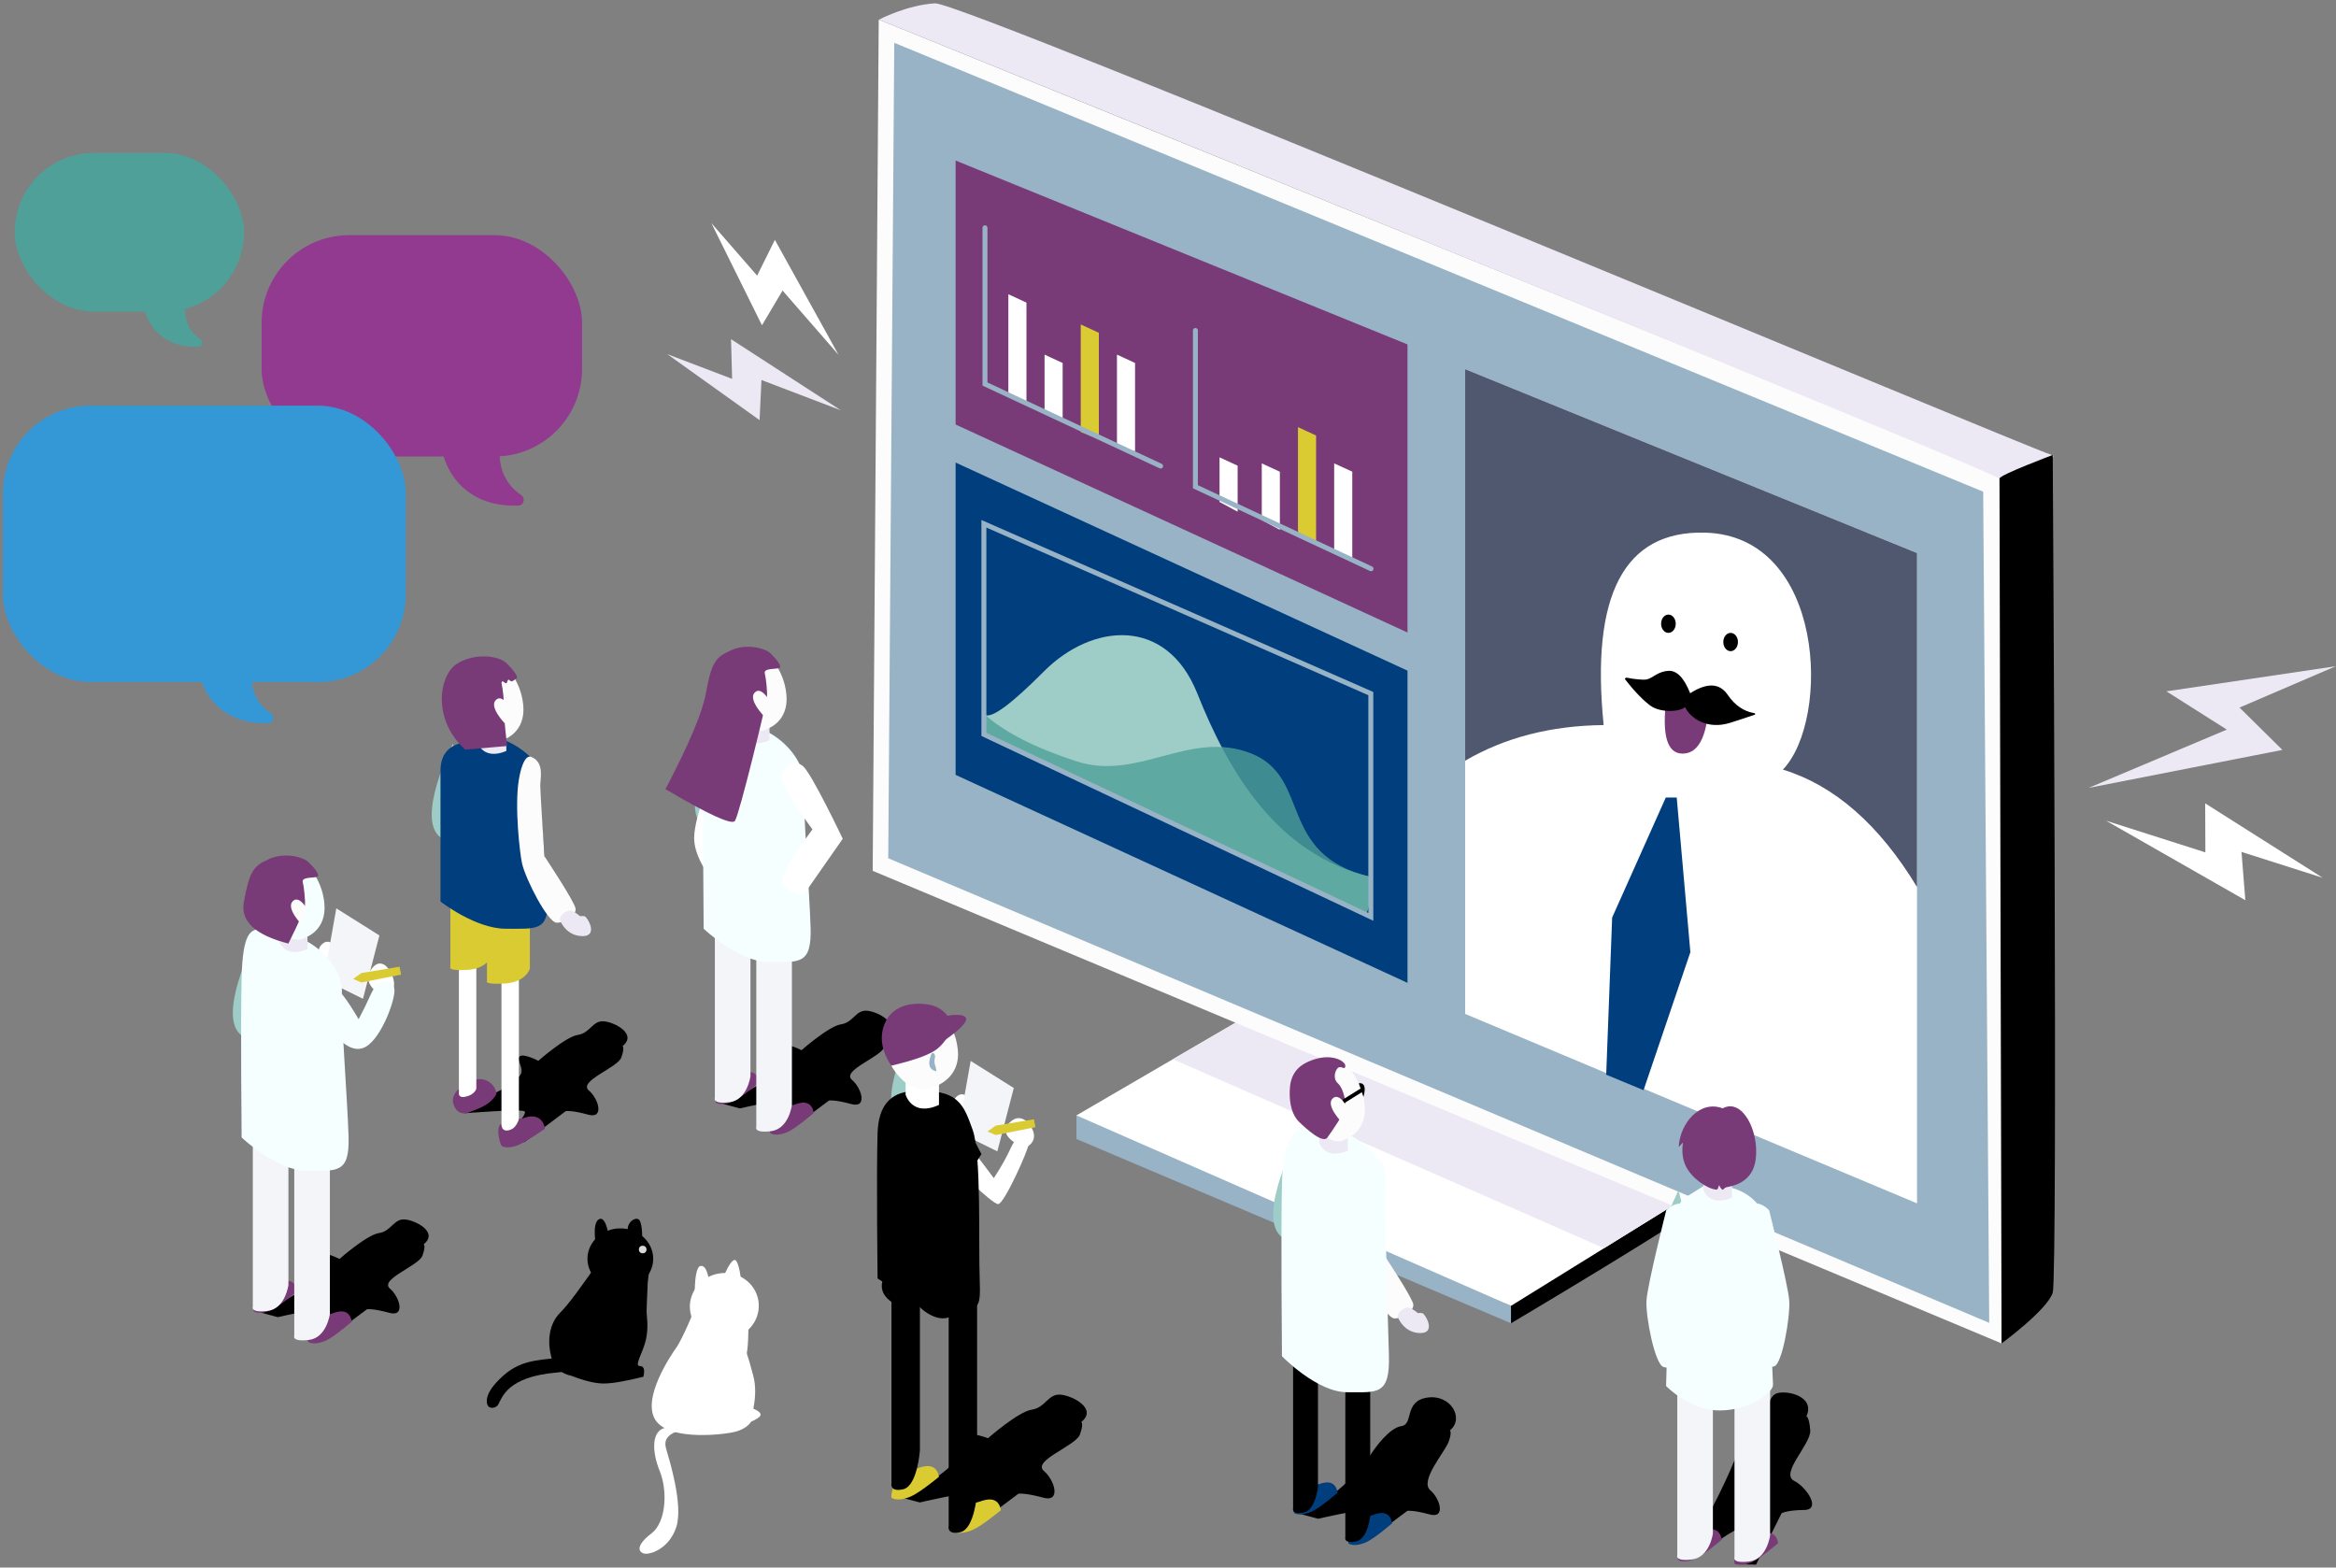 <?xml version="1.0" encoding="UTF-8"?>
<svg width="614px" height="412px" viewBox="0 0 614 412" version="1.1" xmlns="http://www.w3.org/2000/svg" xmlns:xlink="http://www.w3.org/1999/xlink">
    <rect x="0" y="0" width="614" height="412" fill="#808080" stroke="none"/>
    <!-- Generator: Sketch 53.2 (72643) - https://sketchapp.com -->
    <title>webniars</title>
    <desc>Created with Sketch.</desc>
    <g id="Page-1" stroke="none" stroke-width="1" fill="none" fill-rule="evenodd">
        <g id="webniars">
            <g id="Group-64" transform="translate(127.447, 320.077)" fill-rule="nonzero">
                <g id="Group-59">
                    <g id="Group-56" fill="#000000">
                        <ellipse id="Oval" cx="35.604" cy="10.763" rx="8.642" ry="7.986"></ellipse>
                        <path d="M28.986,5.792 C28.671,2.593 29.035,0.774 30.076,0.337 C31.117,-0.101 31.94,1.319 32.545,4.597 L28.986,5.792 Z" id="Path-26"></path>
                        <path d="M41.379,5.792 C41.35,2.636 41.036,0.847 40.436,0.426 C39.536,-0.206 37.528,0.983 37.528,3.09 C37.528,4.495 38.812,5.395 41.379,5.792 Z" id="Path-27"></path>
                        <path d="M31.11,9.741 C25.643,17.81 21.886,22.857 19.841,24.882 C16.773,27.919 16.4,32.481 17.45,36.578 C18.15,39.309 19.948,40.967 22.844,41.55 C26.177,42.856 28.932,43.522 31.11,43.549 C33.288,43.576 36.807,42.983 41.665,41.772 C42.109,39.892 41.794,38.952 40.722,38.952 C39.113,38.952 41.665,35.331 42.367,31.846 C43.07,28.36 42.504,25.893 42.504,24.67 C42.504,23.855 42.608,21.262 42.815,16.892 C43.695,10.929 43.081,8.118 40.973,8.46 C38.866,8.802 35.578,9.229 31.11,9.741 Z" id="Path-29"></path>
                        <path d="M17.152,37.029 C11.372,37.635 7.6,38.32 3.033,43.254 C0.741,45.729 0.195,47.748 0.637,49.067 C1.075,50.376 2.922,50.07 3.465,49.136 C4.555,47.261 5.805,41.788 18.852,40.667 C31.9,39.545 22.933,36.423 17.152,37.029 Z" id="Path-31"></path>
                    </g>
                    <circle id="Oval" fill="#D8D8D8" cx="41.48" cy="8.333" r="1"></circle>
                </g>
            </g>
            <g id="Group-60" transform="translate(167.723, 329.726)" fill="#FFFFFF" fill-rule="nonzero">
                <g id="Group-65">
                    <g id="Group-57" transform="translate(16.974, 39.405) scale(-1, 1) translate(-16.974, -39.405) translate(0.362, 0)">
                        <g id="Group-58" transform="translate(11.308, 12.554) rotate(10) translate(-11.308, -12.554) translate(2.036, 2.123)">
                            <ellipse id="Oval" cx="9.072" cy="11.512" rx="9.072" ry="8.722"></ellipse>
                            <path d="M7.676,3.398 C5.908,0.872 4.743,-0.246 4.183,0.045 C3.623,0.336 3.402,2.182 3.52,5.582 L7.676,3.398 Z" id="Path-32"></path>
                            <path d="M16.05,6.28 C15.21,2.01 14.295,-0.083 13.307,0.003 C12.319,0.088 11.838,1.428 11.864,4.024 L16.05,6.28 Z" id="Path-33"></path>
                        </g>
                        <path d="M18.597,13.407 C18.597,14.564 22.159,22.5 23.467,24.348 C24.776,26.197 32.745,37.785 29.027,43.504 C25.309,49.223 10.159,47.262 7.679,46.48 C5.2,45.697 3.489,44.287 3.489,42.415 C3.489,40.542 4.589,32.554 4.589,31.309 C4.589,30.064 5.896,28.127 5.243,26.714 C4.589,25.301 4.589,19.068 4.589,18.59 C4.589,18.112 18.597,12.251 18.597,13.407 Z" id="Path-34"></path>
                        <path d="M5.077,25.816 C4.539,27.391 3.948,29.431 3.302,31.939 C2.657,34.446 2.657,37.302 3.302,40.506 C1.532,41.274 0.994,41.986 1.69,42.642 C2.386,43.298 3.747,43.969 5.772,44.655 C7.507,35.372 8.374,30.175 8.374,29.064 C8.374,27.953 7.275,26.87 5.077,25.816 Z" id="Path-35"></path>
                        <path d="M23.533,46.545 C25.935,47.446 26.84,48.913 26.247,50.948 C25.359,53.999 21.706,65.752 23.533,71.563 C25.359,77.375 30.646,79.101 32.187,78.549 C33.728,77.997 33.896,76.213 30.072,73.298 C26.247,70.384 25.76,62.22 27.913,56.894 C30.066,51.567 30.066,46.115 26.247,45.514 C23.702,45.113 22.797,45.457 23.533,46.545 Z" id="Path-36"></path>
                    </g>
                </g>
            </g>
            <g id="Group-62" transform="translate(0.246, 0)">
                <g id="Group-52" transform="translate(319.847, 176.935) scale(-1, 1) translate(-319.847, -176.935) translate(0.359, 0)">
                    <g id="Group-51" transform="translate(368.923, 177.023) scale(-1, 1) translate(-368.923, -177.023) translate(98.884, 0.474)">
                        <path d="M282.318,292.685 C280.901,295.046 390.877,340.845 396.541,342.733 C402.205,344.621 446.103,312.044 446.103,312.044 L330.934,264.357 L282.318,292.685 Z" id="Fill-193" fill="#FFFFFF" fill-rule="nonzero"></path>
                        <polygon id="Fill-195" fill="#98B3C5" fill-rule="nonzero" points="282.304 298.888 282.318 292.684 396.541 342.734 396.541 347.316"></polygon>
                        <path d="M396.541,347.317 C396.541,347.317 446.114,317.911 447.136,315.609 C448.158,313.308 446.102,312.043 446.102,312.043 L396.541,342.734 L396.541,347.317 Z" id="Fill-197" fill="#000000" fill-rule="nonzero"></path>
                        <polygon id="Fill-199" fill="#ECE8F4" fill-rule="nonzero" points="307.671 277.912 326.583 266.892 446.103 312.044 421.001 327.587"></polygon>
                        <polygon id="Fill-201" fill="#FCFCFC" fill-rule="nonzero" points="230.348 4.679 525.478 124.414 525.478 352.615 228.762 228.406"></polygon>
                        <polygon id="Fill-203" fill="#98B3C5" fill-rule="nonzero" points="234.433 10.778 520.648 128.758 522.234 347.207 232.847 225.109"></polygon>
                        <path d="M230.42,4.683 C230.42,4.683 237.73,0.833 245.141,0.403 C252.552,-0.028 533.337,117.614 538.272,118.96 C541.866,119.941 532.924,121.059 528.616,123.705 C527.012,124.69 525.582,125.348 524.864,125.348 C524.864,124.418 426.716,84.197 230.42,4.683 Z" id="Fill-205" fill="#ECE8F4" fill-rule="nonzero"></path>
                        <path d="M525.478,352.615 C525.478,352.615 537.583,343.74 538.927,339.256 C540.273,334.773 538.927,119.107 538.927,119.107 C538.927,119.107 525.252,124.236 524.93,125.271 L525.478,352.615 Z" id="Fill-207" fill="#000000" fill-rule="nonzero"></path>
                        <polygon id="Path-21" stroke="#98B3C5" stroke-width="1.3" stroke-linecap="round" points="257.988 137.19 257.988 192.544 359.692 240.508 359.692 181.824"></polygon>
                        <polygon id="Fill-312" fill="#793A78" fill-rule="nonzero" points="369.33 90.055 250.557 41.719 250.557 111.103 369.33 165.767"></polygon>
                        <polygon id="Fill-312" fill="#FFFFFF" fill-rule="nonzero" points="503.26 144.886 384.487 96.551 384.487 266.013 503.26 315.803"></polygon>
                        <g id="Group-7" transform="translate(68.146, 61.338)" fill="#923990" fill-rule="nonzero">
                            <g id="Group-8">
                                <path d="M53.984,57.396 C53.984,61.582 52.331,65.618 48.297,68.317 C47.119,69.106 47.619,70.993 49.022,71.056 C60.476,71.568 67.022,64.835 68.906,57.396 L53.984,57.396 Z" id="Path" transform="translate(58.272, 64.24) scale(-1, 1) translate(-58.272, -64.24) "></path>
                                <rect id="Rectangle" x="0" y="0" width="84.218" height="58.169" rx="23"></rect>
                            </g>
                        </g>
                        <g id="Group-9" transform="translate(3.244, 39.704)" fill="#4EA098" fill-rule="nonzero">
                            <path d="M38.631,41.176 C38.631,44.178 37.448,47.074 34.561,49.01 C33.718,49.576 34.076,50.93 35.08,50.975 C43.276,51.342 47.961,46.512 49.309,41.176 L38.631,41.176 Z" id="Path" transform="translate(41.699, 46.085) scale(-1, 1) translate(-41.699, -46.085) "></path>
                            <rect id="Rectangle" x="0" y="-1.0658141e-14" width="60.266" height="41.73" rx="20.865"></rect>
                        </g>
                        <g id="Group-7" transform="translate(0.153, 106.151)" fill="#3498D6" fill-rule="nonzero">
                            <g id="Group-68" transform="translate(61.425, 77.264) scale(-1, 1) translate(-61.425, -77.264) translate(51.767, 71.083)">
                                <path d="M5.764,5.3801613e-13 C5.764,3.78 4.262,7.426 0.598,9.864 C-0.472,10.576 -0.017,12.281 1.257,12.337 C11.66,12.8 17.605,6.719 19.316,0 L5.764,5.3801613e-13 Z" id="Path"></path>
                            </g>
                            <rect id="Rectangle" x="0" y="0" width="105.852" height="72.628" rx="23"></rect>
                        </g>
                        <path d="M503.26,232.67 C493.323,216.257 481.568,205.967 467.996,201.799 C480.629,188.655 479.151,140.254 447.431,139.516 C426.284,139.024 417.437,155.883 420.889,190.095 C407.084,190.235 394.95,193.355 384.487,199.457 L384.487,96.551 L503.26,144.886 L503.26,232.67 Z" id="Combined-Shape" fill="#4F586F" fill-rule="nonzero"></path>
                        <polygon id="Fill-312" fill="#003E7D" fill-rule="nonzero" points="369.33 175.787 250.557 121.101 250.557 203.185 369.33 257.849"></polygon>
                        <polygon id="Fill-269" fill="#FFFFFF" fill-rule="nonzero" points="264.418 103.259 264.418 76.86 269.176 79.059 269.176 105.824"></polygon>
                        <polygon id="Fill-271" fill="#FFFFFF" fill-rule="nonzero" points="273.934 107.637 273.934 92.736 278.692 94.934 278.692 110.2"></polygon>
                        <polygon id="Fill-273" fill="#DBCB32" fill-rule="nonzero" points="283.449 113.06 283.449 84.798 288.207 86.997 288.207 114.963"></polygon>
                        <polygon id="Fill-275" fill="#FFFFFF" fill-rule="nonzero" points="292.965 117.18 292.965 92.736 297.723 94.919 297.723 118.138"></polygon>
                        <polygon id="Fill-269" fill="#FFFFFF" fill-rule="nonzero" points="319.926 131.449 319.926 119.726 324.684 121.925 324.684 134.015"></polygon>
                        <polygon id="Fill-271" fill="#FFFFFF" fill-rule="nonzero" points="331.028 136.214 331.028 121.314 335.785 123.511 335.785 138.778"></polygon>
                        <polygon id="Fill-273" fill="#DBCB32" fill-rule="nonzero" points="340.543 139.387 340.543 111.788 345.301 113.987 345.301 141.953"></polygon>
                        <polygon id="Fill-275" fill="#FFFFFF" fill-rule="nonzero" points="350.059 144.17 350.059 121.314 354.817 123.496 354.817 146.716"></polygon>
                        <path d="M258.371,187.465 C260.214,188.268 265.349,184.44 273.777,175.982 C286.418,163.294 305.98,161.486 314.075,181.775 C322.171,202.065 334.791,224.019 359.593,230.019 C359.612,236.138 359.105,239.431 358.07,239.899 L258.371,193.302 L258.371,187.465 Z" id="Path-22" fill="#9ECCC7" fill-rule="nonzero"></path>
                        <path d="M258.371,187.465 C263.565,192.068 271.563,196.126 282.364,199.637 C298.565,204.904 312.069,191.231 328.162,197.518 C344.255,203.805 334.791,224.019 359.593,230.019 C359.612,236.138 359.105,239.431 358.07,239.899 L258.371,193.302 L258.371,187.465 Z" id="Path-22" fill-opacity="0.793" fill="#4EA098" fill-rule="nonzero"></path>
                        <polyline id="Path-21" stroke="#98B3C5" stroke-width="1.3" stroke-linecap="round" points="258.275 59.396 258.275 100.462 304.441 122.02"></polyline>
                        <polygon id="Path-21" stroke="#98B3C5" stroke-width="1.3" stroke-linecap="round" points="257.988 137.19 257.988 192.544 359.692 240.508 359.692 181.824"></polygon>
                        <polyline id="Path-21" stroke="#98B3C5" stroke-width="1.3" stroke-linecap="round" points="313.582 86.386 313.582 127.452 359.748 149.01"></polyline>
                    </g>
                    <g id="Group-67" transform="translate(58.372, 203.451) rotate(-38) translate(-58.372, -203.451) translate(18.194, 160.956)" fill-rule="nonzero">
                        <polygon id="Path-10" fill="#ECE8F4" transform="translate(47.59, 32.603) rotate(19) translate(-47.59, -32.603) " points="73.099 58.299 28.187 32.274 42.461 25.422 22.08 6.907 62.031 27.645 43.739 31.98"></polygon>
                        <polygon id="Path-10" fill="#FFFFFF" transform="translate(27.374, 57.56) rotate(-22) translate(-27.374, -57.56) " points="48.098 78.46 11.7 57.204 23.198 51.728 6.65 36.659 39.016 53.616 27.84 60.014"></polygon>
                    </g>
                    <g id="Group-69" transform="translate(418.431, 58.652)" fill-rule="nonzero">
                        <polygon id="Path-10" fill="#ECE8F4" transform="translate(22.954, 41.805) rotate(117) translate(-22.954, -41.805) " points="39.872 58.77 10.127 41.547 19.548 37.068 6.035 24.84 32.49 38.573 23.33 43.801"></polygon>
                        <polygon id="Path-10" fill="#FFFFFF" transform="translate(17.456, 17.302) rotate(89) translate(-17.456, -17.302) " points="34.464 34.311 4.551 17.053 14.033 12.553 0.448 0.294 27.052 14.052 17.833 19.304"></polygon>
                    </g>
                </g>
                <ellipse id="Oval" fill="#000000" fill-rule="nonzero" cx="438.284" cy="163.936" rx="1.924" ry="2.404"></ellipse>
                <ellipse id="Oval" fill="#000000" fill-rule="nonzero" cx="454.636" cy="168.744" rx="1.924" ry="2.404"></ellipse>
                <polygon id="Path-24" fill="#003E7D" fill-rule="nonzero" points="437.597 209.607 423.496 241.163 421.932 282.457 431.752 286.527 444.055 250.26 440.465 209.607"></polygon>
                <path d="M437.737,183.647 C436.532,193.262 437.954,198.069 442.003,198.069 C446.052,198.069 448.339,193.862 448.865,185.448 L437.737,183.647 Z" id="Path-25" fill="#793A78" fill-rule="nonzero"></path>
                <path d="M443.916,182.21 C439.298,179.685 436.032,180.048 434.117,183.296 C432.418,186.18 430.215,187.943 427.506,188.587 C427.163,188.668 427.152,188.962 427.487,189.051 C430.408,189.819 432.617,190.375 434.114,190.721 C439.823,192.041 444.128,189.114 445.53,185.727 C446.614,186.82 451.963,187.004 454.687,184.647 C456.013,183.499 458.27,181.082 460.739,177.33 C460.885,177.108 460.458,176.889 460.125,176.992 C458.499,177.492 455.916,177.878 455.21,177.81 C453.455,177.639 452.205,175.933 449.244,175.935 C447.023,175.936 445.247,178.027 443.916,182.21 Z" id="Path-23" fill="#000000" fill-rule="nonzero" transform="translate(444.005, 183.49) scale(-1, 1) rotate(4) translate(-444.005, -183.49) "></path>
            </g>
            <g id="Group-55" transform="translate(334.649, 277.874)">
                <path d="M21.165,28.818 C21.165,28.818 23.146,24.894 26.681,26.333 C30.218,27.772 29.563,31.435 29.563,33.269 C29.563,35.101 28.646,51.196 28.646,51.196 C28.646,51.196 36.702,63.293 36.832,64.994 C36.964,66.695 34.23,68.647 31.874,68.647 C29.516,68.647 23.669,57.168 22.753,53.07 C21.836,48.972 21.165,28.818 21.165,28.818" id="Fill-255" fill="#FCFCFC" fill-rule="nonzero"></path>
                <path d="M7.349,120.098 C17.104,115.51 23.809,107.204 25.323,104.862 C26.837,102.521 30.515,97.41 33.732,96.943 C36.947,96.476 34.32,90.381 40.493,89.454 C46.666,88.527 50.359,94.96 46.432,98.093 C46.432,98.093 47.085,98.395 46.104,101.09 C45.121,103.786 38.385,111.353 41.311,113.823 C43.839,115.955 45.435,121.353 41.123,120.163 C36.81,118.972 35.26,119.221 35.26,119.221 L24.327,127.401 L19.307,125.87 C19.307,125.87 25.655,119.883 24.327,119.261 C22.998,118.64 11.848,121.308 11.848,121.308 L7.349,120.098 Z" id="Fill-239" fill="#000000" fill-rule="nonzero"></path>
                <path d="M5.574,22.635 C5.574,22.635 -4.427,42.42 2.363,47.331 C9.154,52.243 10.389,42.004 10.389,42.004 L5.574,22.635 Z" id="Fill-241" fill="#9ECCC7" fill-rule="nonzero"></path>
                <path d="M10.004,112.653 C10.004,112.653 10.595,112.731 11.772,112.301 C12.95,111.873 16.262,110.585 16.937,114.448 C16.937,114.448 12.275,118.495 10.004,119.476 C7.733,120.457 6.138,120.222 5.524,119.788 C4.911,119.352 6.875,112.391 10.004,112.653" id="Fill-243" fill="#003E7D" fill-rule="nonzero"></path>
                <path d="M24.33,120.693 C24.33,120.693 24.921,120.77 26.098,120.34 C27.276,119.911 30.588,118.624 31.263,122.487 C31.263,122.487 26.601,126.533 24.33,127.515 C22.059,128.495 20.464,128.261 19.85,127.826 C19.237,127.392 21.201,120.429 24.33,120.693" id="Fill-245" fill="#003E7D" fill-rule="nonzero"></path>
                <path d="M18.961,82.253 L18.961,126.148 C18.961,126.148 18.393,127.854 21.663,127.285 C24.931,126.717 25.501,120.467 25.501,120.467 L25.501,82.253 L18.961,82.253 Z" id="Fill-247" fill="#000000" fill-rule="nonzero"></path>
                <path d="M5.232,74.639 L5.232,118.534 C5.232,118.534 4.663,120.239 7.933,119.671 C11.203,119.103 11.772,112.853 11.772,112.853 L11.772,74.639 L5.232,74.639 Z" id="Fill-249" fill="#000000" fill-rule="nonzero"></path>
                <path d="M32.94,68.693 C32.94,68.693 34.49,72.492 38.713,72.492 C42.936,72.492 39.944,67.417 39.225,67.274 C38.506,67.13 38.074,67.274 38.074,67.274 C38.074,67.274 36.276,65.764 35.413,65.764 C34.551,65.764 32.017,67.224 32.94,68.693" id="Fill-251" fill="#ECE8F4" fill-rule="nonzero"></path>
                <path d="M9.026,18.133 C6.425,18.349 2.61,20.576 2.304,33.093 C1.999,45.608 2.304,78.581 2.304,78.581 C2.304,78.581 11.471,88.043 19.414,88.043 C27.359,88.043 30.719,88.959 30.415,78.275 C30.109,67.589 29.277,40.596 29.563,33.269 C29.85,25.941 20.026,17.218 9.026,18.133" id="Fill-253" fill="#F5FFFF" fill-rule="nonzero"></path>
                <path d="M12.11,18.501 L12.11,22.503 C12.11,22.503 13.565,27.107 19.614,24.58 L19.614,19.262 L12.11,18.501 Z" id="Fill-257" fill="#ECE8F4" fill-rule="nonzero"></path>
                <path d="M18.633,1.602 C18.633,1.602 23.413,5.474 24.059,12.574 C24.705,19.675 19.149,21.482 19.149,21.482 C19.149,21.482 15.404,24.322 11.27,17.867 C7.136,11.412 11.658,-1.496 18.633,1.602 L22.36,9.06" id="Fill-259" fill="#FCFCFC" fill-rule="nonzero"></path>
                <path d="M9.292,1.129 C5.781,2.681 4.465,5.188 4.345,8.805 C4.225,12.423 5.068,15.317 6.819,17.006 C8.568,18.693 13.034,22.809 14.24,21.114 C15.447,19.416 18.826,14.593 18.947,13.146 C19.068,11.698 18.584,8.324 17.016,6.877 C15.447,5.429 16.412,3.019 17.257,2.656 C18.101,2.295 18.86,3.501 18.964,2.295 C19.068,1.089 15.206,-1.481 9.292,1.129" id="Fill-261" fill="#793A78" fill-rule="nonzero"></path>
                <path d="M19.366,12.906 C19.366,12.906 17.227,9.066 15.537,10.925 C13.847,12.785 17.95,17.004 17.95,17.004 L19.366,12.906 Z" id="Fill-263" fill="#FCFCFC" fill-rule="nonzero"></path>
                <path d="M22.501,6.854 C22.501,6.854 24.925,6.217 23.721,10.417 L22.501,6.854 Z" id="Fill-265" fill="#000000" fill-rule="nonzero"></path>
                <path d="M23.279,8.619 L18.454,11.616" id="Stroke-267" stroke="#000000"></path>
            </g>
            <g id="Group-54" transform="translate(174.877, 169.224)" fill-rule="nonzero">
                <ellipse id="Oval-2" fill="#793A78" transform="translate(29.44, 11.057) rotate(-11) translate(-29.44, -11.057) " cx="29.44" cy="11.057" rx="1" ry="1.442"></ellipse>
                <path d="M15.117,120.893 C20.134,118.534 27.891,114.489 30.909,110.745 C32.402,108.894 29.788,106.555 30.909,105.633 C31.928,104.795 35.796,106.802 35.796,106.802 C35.796,106.802 42.974,100.463 46.191,99.995 C49.407,99.53 50.062,96.158 53.008,96.42 C55.954,96.684 61.847,99.815 57.918,102.946 C57.918,102.946 58.573,103.248 57.591,105.945 C56.609,108.64 46.153,112.148 49.079,114.618 C51.607,116.751 53.204,122.147 48.891,120.959 C44.577,119.768 43.028,120.016 43.028,120.016 L32.095,128.197 L27.076,126.666 C27.076,126.666 33.424,120.678 32.095,120.057 C30.766,119.436 19.616,122.104 19.616,122.104 L15.117,120.893 Z" id="Fill-344" fill="#000000"></path>
                <path d="M13.341,23.431 C13.341,23.431 3.34,43.216 10.131,48.126 C16.921,53.039 18.156,42.799 18.156,42.799 L13.341,23.431 Z" id="Fill-346" fill="#9ECCC7"></path>
                <path d="M17.772,113.449 C17.772,113.449 18.363,113.527 19.54,113.097 C20.718,112.668 24.03,111.381 24.705,115.244 C24.705,115.244 20.043,119.29 17.772,120.271 C15.501,121.251 13.906,121.017 13.292,120.582 C12.679,120.148 14.641,113.187 17.772,113.449" id="Fill-348" fill="#793A78"></path>
                <path d="M32.098,121.487 C32.098,121.487 32.689,121.565 33.866,121.135 C35.043,120.707 38.356,119.419 39.03,123.283 C39.03,123.283 34.369,127.329 32.098,128.31 C29.827,129.29 28.233,129.055 27.618,128.621 C27.004,128.186 28.968,121.225 32.098,121.487" id="Fill-350" fill="#793A78"></path>
                <path d="M23.909,83.049 L23.909,126.944 C23.909,126.944 23.096,128.649 27.775,128.081 C32.454,127.513 33.269,121.262 33.269,121.262 L33.269,83.049 L23.909,83.049 Z" id="Fill-352" fill="#F4F5F9"></path>
                <path d="M13.016,75.435 L13.016,119.33 C13.016,119.33 12.202,121.035 16.882,120.467 C21.561,119.899 22.375,113.647 22.375,113.647 L22.375,75.435 L13.016,75.435 Z" id="Fill-354" fill="#F4F5F9"></path>
                <path d="M7.729,32.59 C8.892,30.253 10.345,29.115 12.177,30.853 C14.009,32.59 19.246,45.206 19.246,51.009 C19.246,54.878 16.89,59.542 12.177,65.002 C9.211,63.983 7.729,62.603 7.729,60.862 C7.729,59.12 9.904,54.669 14.255,47.507 C9.128,39.121 6.953,34.149 7.729,32.59 Z" id="Path-5" fill="#FFFFFF" transform="translate(13.411, 47.507) scale(-1, 1) translate(-13.411, -47.507) "></path>
                <path d="M14.975,20.061 C12.373,20.261 10.378,21.184 10.072,32.77 C9.768,44.353 10.072,74.868 10.072,74.868 C10.072,74.868 19.239,83.626 27.183,83.626 C35.127,83.626 38.486,84.474 38.182,74.585 C37.876,64.696 36.139,43.36 36.425,36.579 C36.711,29.798 27.947,20.176 16.947,21.024 L14.975,20.061 Z" id="Fill-358" fill="#F5FFFF"></path>
                <path d="M19.878,19.297 L19.878,23.298 C19.878,23.298 21.333,27.903 27.381,25.375 L27.381,20.058 L19.878,19.297 Z" id="Fill-362" fill="#ECE8F4"></path>
                <path d="M26.401,2.398 C26.401,2.398 31.181,6.27 31.827,13.37 C32.473,20.47 26.917,22.277 26.917,22.277 C26.917,22.277 23.171,25.118 19.037,18.662 C14.903,12.208 19.425,-0.7 26.401,2.398" id="Fill-364" fill="#FCFCFC"></path>
                <path d="M10.651,13.029 C9.744,18.041 6.203,26.427 0.029,38.188 C11.395,44.886 17.481,47.669 18.285,46.538 C19.492,44.842 26.594,15.389 26.715,13.941 C26.834,12.494 26.48,9.119 26.14,7.728 C25.8,6.337 29.129,6.699 29.975,6.337 C30.819,5.976 29.021,3.808 27.585,2.446 C26.15,1.085 20.721,-0.338 16.554,2.055 C13.043,3.605 12.01,5.511 10.651,13.029 Z" id="Fill-366" fill="#793A78"></path>
                <path d="M27.276,14.824 C27.276,14.824 25.135,10.985 23.446,12.845 C21.756,14.705 25.86,18.924 25.86,18.924 L27.276,14.824 Z" id="Fill-368" fill="#FCFCFC"></path>
                <path d="M30.709,33.843 C32.128,31.506 33.9,30.368 36.135,32.106 C38.369,33.843 46.631,51.229 46.631,51.229 C46.631,51.229 43.132,56.238 36.135,66.255 C32.517,65.236 30.709,63.856 30.709,62.114 C30.709,60.373 33.363,55.921 38.67,48.76 C32.416,40.374 29.763,35.401 30.709,33.843 Z" id="Path-5" fill="#FFFFFF"></path>
            </g>
            <g id="Group-54" transform="translate(61.039, 224.089)" fill-rule="nonzero">
                <ellipse id="Oval-2" fill="#793A78" transform="translate(21.837, 11.057) rotate(-11) translate(-21.837, -11.057) " cx="21.837" cy="11.057" rx="1" ry="1.442"></ellipse>
                <path d="M7.514,120.893 C12.531,118.534 20.288,114.489 23.306,110.745 C24.798,108.894 22.185,106.555 23.306,105.633 C24.325,104.795 28.192,106.802 28.192,106.802 C28.192,106.802 35.371,100.463 38.588,99.995 C41.804,99.53 42.459,96.158 45.405,96.42 C48.351,96.684 54.243,99.815 50.315,102.946 C50.315,102.946 50.969,103.248 49.988,105.945 C49.006,108.64 38.55,112.148 41.476,114.618 C44.004,116.751 45.6,122.147 41.288,120.959 C36.974,119.768 35.425,120.016 35.425,120.016 L24.492,128.197 L19.472,126.666 C19.472,126.666 25.82,120.678 24.492,120.057 C23.163,119.436 12.013,122.104 12.013,122.104 L7.514,120.893 Z" id="Fill-344" fill="#000000"></path>
                <path d="M5.738,23.431 C5.738,23.431 -4.263,43.216 2.528,48.126 C9.318,53.039 10.553,42.799 10.553,42.799 L5.738,23.431 Z" id="Fill-346" fill="#9ECCC7"></path>
                <path d="M10.168,113.449 C10.168,113.449 10.76,113.527 11.937,113.097 C13.115,112.668 16.427,111.381 17.102,115.244 C17.102,115.244 12.439,119.29 10.168,120.271 C7.898,121.251 6.303,121.017 5.689,120.582 C5.076,120.148 7.038,113.187 10.168,113.449" id="Fill-348" fill="#793A78"></path>
                <path d="M24.495,121.487 C24.495,121.487 25.086,121.565 26.263,121.135 C27.44,120.707 30.753,119.419 31.427,123.283 C31.427,123.283 26.766,127.329 24.495,128.31 C22.224,129.29 20.629,129.055 20.015,128.621 C19.401,128.186 21.364,121.225 24.495,121.487" id="Fill-350" fill="#793A78"></path>
                <path d="M16.306,83.049 L16.306,126.944 C16.306,126.944 15.493,128.649 20.172,128.081 C24.851,127.513 25.666,121.262 25.666,121.262 L25.666,83.049 L16.306,83.049 Z" id="Fill-352" fill="#F4F5F9"></path>
                <path d="M5.412,75.435 L5.412,119.33 C5.412,119.33 4.599,121.035 9.279,120.467 C13.957,119.899 14.772,113.647 14.772,113.647 L14.772,75.435 L5.412,75.435 Z" id="Fill-354" fill="#F4F5F9"></path>
                <path d="M26.095,28.798 C27.18,28.278 27.723,27.536 27.723,26.57 C27.723,25.121 25.636,21.936 23.461,24.223 C22.011,25.748 22.889,27.273 26.095,28.798 Z" id="Path-17" fill="#FFFFFF"></path>
                <path d="M40.298,38.283 C41.798,37.401 42.547,36.138 42.547,34.497 C42.547,32.034 39.665,26.622 36.662,30.509 C34.661,33.1 35.873,35.692 40.298,38.283 Z" id="Path-17" fill="#FFFFFF"></path>
                <polygon id="Path-19" fill="#F4F5F9" points="24.037 33.339 27.355 14.651 38.687 21.769 34.365 38.42"></polygon>
                <polygon id="Path-20" fill="#DBCB32" points="43.98 29.988 33.944 31.656 31.786 33.195 33.944 34.138 44.379 32.063"></polygon>
                <path d="M7.372,20.061 C4.769,20.261 2.775,21.184 2.469,32.77 C2.164,44.353 2.469,74.868 2.469,74.868 C2.469,74.868 11.636,83.626 19.579,83.626 C27.524,83.626 30.883,84.474 30.578,74.585 C30.272,64.696 28.535,43.36 28.822,36.579 C29.108,29.798 20.344,20.176 9.344,21.024 L7.372,20.061 Z" id="Fill-358" fill="#F5FFFF"></path>
                <path d="M12.275,19.297 L12.275,23.298 C12.275,23.298 13.73,27.903 19.778,25.375 L19.778,20.058 L12.275,19.297 Z" id="Fill-362" fill="#ECE8F4"></path>
                <path d="M18.798,2.398 C18.798,2.398 23.578,6.27 24.224,13.37 C24.87,20.47 19.314,22.277 19.314,22.277 C19.314,22.277 15.567,25.118 11.434,18.662 C7.299,12.208 11.822,-0.7 18.798,2.398 Z M26.766,35.428 C27.945,35.69 30.098,38.478 33.225,43.795 C34.283,41.831 35.403,39.538 36.586,36.917 C38.36,32.985 42.645,33.136 42.645,36.292 C42.645,39.448 38.687,49.931 34.326,51.381 C29.965,52.831 25.351,46.589 22.784,41.171 C20.216,35.752 24.998,35.035 26.766,35.428 Z" id="Fill-365" fill="#F5FFFF"></path>
                <path d="M3.047,13.029 C2.141,18.041 6.045,21.668 14.76,23.91 C17.581,18.229 19.031,14.906 19.112,13.941 C19.231,12.494 18.877,9.119 18.537,7.728 C18.196,6.337 21.526,6.699 22.372,6.337 C23.216,5.976 21.417,3.808 19.982,2.446 C18.547,1.085 13.118,-0.338 8.951,2.055 C5.44,3.605 4.407,5.511 3.047,13.029 Z" id="Fill-366" fill="#793A78"></path>
                <path d="M19.673,14.824 C19.673,14.824 17.532,10.985 15.843,12.845 C14.153,14.705 18.257,18.924 18.257,18.924 L19.673,14.824 Z" id="Fill-368" fill="#FCFCFC"></path>
            </g>
            <g id="Group-53" transform="translate(229.807, 263.451)" fill-rule="nonzero">
                <path d="M9.994,6.854 C9.994,6.854 -0.006,26.639 6.784,31.55 C13.574,36.461 14.81,26.223 14.81,26.223 L9.994,6.854 Z" id="Fill-316" fill="#9ECCC7"></path>
                <path d="M24.066,29.537 C25.152,29.018 25.695,28.275 25.695,27.309 C25.695,25.86 23.607,22.675 21.432,24.963 C19.982,26.488 20.86,28.012 24.066,29.537 Z" id="Path-17" fill="#FFFFFF"></path>
                <path d="M26.032,39.066 C25.143,41.401 23.912,42.568 22.338,42.568 C19.977,42.568 31,53.024 32.56,53.024 C34.121,53.024 40.616,38.583 40.616,37.032 C40.616,35.48 37.792,34.03 36.018,37.962 C34.835,40.583 33.3,43.326 31.413,46.193 L26.032,39.066 Z" id="Path-16" fill="#FFFFFF"></path>
                <path d="M39.527,38.307 C41.164,37.546 41.982,36.457 41.982,35.041 C41.982,32.916 38.836,28.247 35.558,31.6 C33.372,33.836 34.695,36.071 39.527,38.307 Z" id="Path-17" fill="#FFFFFF"></path>
                <polygon id="Path-19" fill="#F4F5F9" points="22.008 34.079 25.326 15.391 36.658 22.509 32.336 39.16"></polygon>
                <path d="M16.172,31.703 C17.882,29.814 19.367,28.869 20.628,28.869 C21.89,28.869 24.399,32.539 28.157,39.878 C25.681,43.973 23.487,46.02 21.577,46.02 C19.667,46.02 17.865,41.248 16.172,31.703 Z" id="Path-18" fill="#000000"></path>
                <polygon id="Path-20" fill="#DBCB32" points="41.951 30.728 31.915 32.396 29.758 33.935 31.915 34.878 42.35 32.803"></polygon>
                <path d="M6.973,130.106 C11.978,127.761 18.905,123.893 21.998,119.648 C22.809,118.534 19.28,115.144 20.22,114.419 C23.434,111.942 29.879,114.558 29.879,114.558 C29.879,114.558 37.832,107.562 41.396,107.047 C44.958,106.534 45.683,102.812 48.948,103.103 C52.21,103.392 58.739,106.847 54.387,110.303 C54.387,110.303 55.112,110.637 54.024,113.611 C52.935,116.585 41.352,120.456 44.594,123.181 C47.394,125.535 49.163,131.49 44.385,130.177 C39.608,128.864 37.891,129.138 37.891,129.138 L25.779,138.165 L20.22,136.474 C20.22,136.474 27.251,129.868 25.779,129.183 C24.307,128.498 11.956,131.44 11.956,131.44 L6.973,130.106 Z" id="Fill-314" fill="#000000"></path>
                <path d="M9.459,122.822 C9.459,122.822 10.103,122.902 11.381,122.455 C12.662,122.008 16.262,120.666 16.996,124.692 C16.996,124.692 11.928,128.909 9.459,129.932 C6.99,130.954 5.257,130.71 4.589,130.257 C3.922,129.804 6.057,122.548 9.459,122.822" id="Fill-318" fill="#DBCB32"></path>
                <path d="M25.746,131.591 C25.746,131.591 26.389,131.671 27.669,131.224 C28.949,130.778 32.55,129.436 33.284,133.463 C33.284,133.463 28.215,137.679 25.746,138.702 C23.278,139.724 21.544,139.479 20.877,139.027 C20.21,138.574 22.345,131.318 25.746,131.591" id="Fill-320" fill="#DBCB32"></path>
                <path d="M19.545,71.767 L19.545,137.541 C19.545,137.541 18.896,140.095 22.633,139.244 C26.367,138.393 27.019,129.025 27.019,129.025 L27.019,71.767 L19.545,71.767 Z" id="Fill-322" fill="#000000"></path>
                <path d="M4.511,60.492 L4.511,126.264 C4.511,126.264 3.861,128.82 7.598,127.969 C11.334,127.117 11.985,117.751 11.985,117.751 L11.985,60.492 L4.511,60.492 Z" id="Fill-324" fill="#000000"></path>
                <path d="M0.859,34.295 C0.521,44.824 0.859,72.559 0.859,72.559 C0.859,72.559 12.284,80.52 19.82,80.52 C27.355,80.52 28.032,81.548 27.694,72.559 C27.355,63.571 28.177,39.848 25.827,33.443 C23.476,27.039 22.27,22.573 10.08,23.344 C4.158,23.625 1.085,27.275 0.859,34.295 Z" id="Fill-328" fill="#000000"></path>
                <path d="M8.226,19.15 L8.226,24.282 C8.226,24.282 9.928,30.189 16.996,26.947 L16.996,20.127 L8.226,19.15 Z" id="Fill-332" fill="#FFFFFF"></path>
                <path d="M15.41,1.61 C16.075,2.321 21.109,4.545 21.941,12.386 C22.771,20.225 15.621,22.221 15.621,22.221 C15.621,22.221 10.799,25.357 5.479,18.229 C1.324,12.665 3.171,5.622 8.704,3.19 C10.258,2.507 11.157,1.454 13.126,2.204 L15.41,1.61 Z" id="Fill-334" fill="#FCFCFC"></path>
                <path d="M4.514,69.261 C1.111,73.165 1.111,76.322 4.514,78.73 C7.917,81.139 10.825,81.139 13.238,78.73 L12.37,69.261 L4.514,69.261 Z" id="Path-15" fill="#000000"></path>
                <path d="M13.284,71.767 C9.881,75.671 9.881,78.827 13.284,81.236 C16.688,83.644 19.596,83.644 22.008,81.236 L21.14,71.767 L13.284,71.767 Z" id="Path-15" fill="#000000"></path>
                <path d="M4.433,16.644 C1.706,12.429 1.236,8.528 3.023,4.943 C5.703,-0.434 12.859,-0.043 15.798,0.98 C17.757,1.662 19.409,3.28 20.755,5.835 C19.539,9.126 17.887,11.428 15.798,12.739 C13.709,14.051 9.921,15.353 4.433,16.644 Z" id="Path-13" fill="#793A78"></path>
                <path d="M16.714,14.619 C16.897,14.288 17.151,12.351 15.214,14.466 C13.922,15.877 13.853,17.104 15.007,18.146 C15.406,18.156 15.481,16.682 15.78,15.957 C15.911,15.639 16.222,15.193 16.714,14.619 Z" id="Fill-338" fill="#98B3C5" transform="translate(15.514, 15.819) rotate(-29) translate(-15.514, -15.819) "></path>
                <path d="M19,3.649 C19.93,3.205 25.046,2.746 24.026,4.947 C23.346,6.414 20.467,8.781 15.39,12.049 C17.648,8.752 18.777,6.741 18.777,6.018 C18.777,5.295 18.45,4.67 17.797,4.144 C17.98,4.109 18.381,3.944 19,3.649 Z" id="Path-14" fill="#793A78"></path>
            </g>
            <g id="Group-54" transform="translate(113.403, 172.005)" fill-rule="nonzero">
                <ellipse id="Oval-2" fill="#793A78" transform="translate(21.745, 11.057) rotate(-11) translate(-21.745, -11.057) " cx="21.745" cy="11.057" rx="1" ry="1.442"></ellipse>
                <path d="M6.826,119.7 C11.843,117.34 20.197,114.489 23.214,110.745 C24.707,108.894 22.093,106.555 23.214,105.633 C24.234,104.795 28.101,106.802 28.101,106.802 C28.101,106.802 35.279,100.463 38.496,99.995 C41.712,99.53 42.367,96.158 45.313,96.42 C48.259,96.684 54.152,99.815 50.223,102.946 C50.223,102.946 50.878,103.248 49.896,105.945 C48.914,108.64 38.458,112.148 41.385,114.618 C43.912,116.751 45.509,122.147 41.196,120.959 C36.882,119.768 35.333,120.016 35.333,120.016 L24.4,128.197 L19.381,126.666 C19.381,126.666 25.729,120.678 24.4,120.057 C23.071,119.436 8.763,120.586 8.763,120.586 L6.826,119.7 Z" id="Fill-344" fill="#000000"></path>
                <path d="M5.646,23.431 C5.646,23.431 -4.355,43.216 2.436,48.126 C9.226,53.039 10.462,42.799 10.462,42.799 L5.646,23.431 Z" id="Fill-346" fill="#9ECCC7"></path>
                <path d="M11.321,112.06 C12.308,111.022 16.433,111.604 17.108,115.467 C15.407,118.593 12.348,119.29 10.077,120.271 C7.806,121.251 6.264,119.998 5.727,118.033 C5.19,116.067 6.947,113.187 10.077,113.449 C10.077,113.449 10.333,113.097 11.321,112.06 Z" id="Fill-348" fill="#793A78"></path>
                <path d="M22.971,122.054 C22.971,122.054 23.562,122.132 24.739,121.702 C25.916,121.273 29.156,120.785 29.83,124.648 C29.83,124.648 25.242,127.895 22.971,128.877 C20.7,129.856 19.105,129.622 18.491,129.187 C18.18,128.967 17.036,125.632 17.865,123.849 C18.672,122.114 21.354,122.723 22.898,122.852" id="Fill-350" fill="#793A78"></path>
                <path d="M18.405,84.372 L18.405,122.892 C18.405,122.892 18.007,125.565 20.296,125.067 C22.585,124.568 22.983,121.906 22.983,121.906 L22.983,84.372 L18.405,84.372 Z" id="Fill-354" fill="#FFFFFF"></path>
                <path d="M14.596,60.575 L14.596,85.834 C14.596,85.834 13.617,86.815 19.252,86.488 C24.887,86.161 25.869,82.564 25.869,82.564 L25.869,60.575 L14.596,60.575 Z" id="Fill-352" fill="#DBCB32"></path>
                <path d="M7.217,72.856 L7.217,115.115 C7.217,115.115 6.819,116.756 9.108,116.209 C11.396,115.663 11.795,114.145 11.795,114.145 L11.795,72.856 L7.217,72.856 Z" id="Fill-354" fill="#FFFFFF"></path>
                <path d="M4.978,52.883 L4.978,82.139 C4.978,82.139 3.998,83.275 9.635,82.897 C15.269,82.519 16.25,78.352 16.25,78.352 L16.25,52.883 L4.978,52.883 Z" id="Fill-354" fill="#DBCB32"></path>
                <path d="M11.623,22.828 C9.021,22.992 2.378,22.992 2.378,30.598 C2.378,38.204 2.378,64.945 2.378,64.945 C2.378,64.945 11.544,72.091 19.488,72.091 C27.432,72.091 30.792,72.783 30.487,64.714 C30.283,59.336 29.36,47.331 27.717,28.7 C22.741,23.115 16.586,20.553 9.252,21.014 L11.623,22.828 Z" id="Fill-358" fill="#003E7D"></path>
                <path d="M26.229,26.922 C29.765,28.361 28.594,32.627 28.594,34.461 C28.594,36.293 29.707,53.063 29.707,53.063 C29.707,53.063 37.764,65.16 37.894,66.861 C38.025,68.563 35.291,70.514 32.935,70.514 C30.577,70.514 24.731,59.036 23.814,54.938 C23.244,52.39 21.806,40.067 22.957,33.007 C23.657,28.71 24.892,26.378 26.229,26.922 Z" id="Fill-255" fill="#FCFCFC"></path>
                <path d="M33.968,70.234 C33.968,70.234 35.517,74.033 39.74,74.033 C43.964,74.033 40.971,68.958 40.252,68.814 C39.533,68.671 39.102,68.814 39.102,68.814 C39.102,68.814 37.304,67.305 36.441,67.305 C35.578,67.305 33.045,68.765 33.968,70.234" id="Fill-251" fill="#ECE8F4"></path>
                <path d="M12.183,19.297 L12.183,23.298 C12.183,23.298 13.639,27.903 19.686,25.375 L19.686,20.058 L12.183,19.297 Z" id="Fill-362" fill="#ECE8F4"></path>
                <path d="M18.706,2.398 C18.706,2.398 23.486,6.27 24.133,13.37 C24.778,20.47 19.223,22.277 19.223,22.277 C19.223,22.277 15.476,25.118 11.342,18.662 C7.208,12.208 11.73,-0.7 18.706,2.398" id="Fill-364" fill="#FCFCFC"></path>
                <path d="M2.717,11.545 C2.717,16.68 4.764,21.172 8.859,25.023 L19.89,24.073 C19.229,18.283 18.939,14.906 19.02,13.941 C19.14,12.494 18.785,9.119 18.445,7.728 C18.376,7.446 18.458,7.235 18.64,7.077 C18.811,6.928 19.341,7.649 19.645,7.574 C19.988,7.489 19.877,6.823 20.23,6.652 C20.451,6.544 20.756,7.107 21.032,7.077 C21.557,7.019 22.063,6.43 22.28,6.337 C23.124,5.976 21.279,3.873 19.89,2.446 C17.609,0.102 11.111,-0.359 6.714,2.446 C3.842,4.279 2.717,8.542 2.717,11.545 Z" id="Fill-366" fill="#793A78"></path>
                <path d="M20.693,14.026 C20.693,14.026 18.552,10.187 16.863,12.047 C15.173,13.906 19.277,18.126 19.277,18.126 L20.693,14.026 Z" id="Fill-368" fill="#FCFCFC"></path>
            </g>
            <g id="Group-61" transform="translate(426.937, 287.489)" fill-rule="nonzero">
                <ellipse id="Oval-2" fill="#793A78" transform="translate(30.349, 12.98) rotate(-11) translate(-30.349, -12.98) " cx="30.349" cy="12.98" rx="1" ry="1.442"></ellipse>
                <path d="M10.376,113.899 C20.13,108.079 31.037,96.002 31.037,96.002 C31.037,96.002 38.205,87.945 41.424,87.358 C44.644,86.773 45.288,82.48 48.239,82.822 C51.191,83.165 57.102,87.168 53.178,91.147 C53.178,91.147 53.834,91.534 52.86,94.966 C51.885,98.397 41.426,102.839 44.365,105.993 C46.903,108.716 48.52,115.595 44.197,114.069 C39.873,112.541 38.323,112.854 38.323,112.854 L27.402,123.246 L22.37,121.283 C22.37,121.283 28.708,113.672 27.375,112.876 C26.042,112.082 14.886,115.452 14.886,115.452 L10.376,113.899 Z" id="Fill-344" fill="#000000" transform="translate(32.428, 103.024) rotate(-20) translate(-32.428, -103.024) "></path>
                <path d="M14.25,25.354 C14.25,25.354 4.25,45.139 11.04,50.049 C17.83,54.962 19.066,44.722 19.066,44.722 L14.25,25.354 Z" id="Fill-346" fill="#9ECCC7"></path>
                <path d="M18.681,115.372 C18.681,115.372 19.272,115.45 20.449,115.02 C21.627,114.591 24.939,113.304 25.614,117.167 C25.614,117.167 20.952,121.213 18.681,122.194 C16.41,123.174 14.816,122.94 14.201,122.505 C13.588,122.071 15.551,115.11 18.681,115.372" id="Fill-348" fill="#793A78"></path>
                <path d="M33.499,116.285 C33.499,116.285 34.09,116.363 35.267,115.933 C36.444,115.504 39.757,114.217 40.431,118.08 C40.431,118.08 35.769,122.126 33.499,123.108 C31.228,124.087 29.633,123.853 29.019,123.418 C28.405,122.984 30.368,116.023 33.499,116.285" id="Fill-350" fill="#793A78"></path>
                <path d="M28.961,77.882 L28.961,121.777 C28.961,121.777 28.147,123.482 32.826,122.914 C37.505,122.346 38.32,116.095 38.32,116.095 L38.32,77.882 L28.961,77.882 Z" id="Fill-352" fill="#F4F5F9"></path>
                <path d="M13.925,77.358 L13.925,121.253 C13.925,121.253 13.112,122.958 17.792,122.39 C22.47,121.822 23.285,115.57 23.285,115.57 L23.285,77.358 L13.925,77.358 Z" id="Fill-354" fill="#F4F5F9"></path>
                <path d="M15.696,27.443 C13.06,30.145 12.14,34.567 11.834,46.152 C11.529,57.735 10.982,76.791 10.982,76.791 C10.982,76.791 17.102,83.215 25.046,83.215 C32.99,83.215 39.091,78.499 39.091,76.508 C39.091,74.516 37.352,43.45 37.638,36.669 C37.924,29.888 32.092,23.234 21.092,24.082 L15.696,27.443 Z" id="Fill-358" fill="#F5FFFF"></path>
                <path d="M20.787,21.22 L20.787,25.221 C20.787,25.221 22.243,29.826 28.29,27.298 L28.29,21.981 L20.787,21.22 Z" id="Fill-362" fill="#ECE8F4"></path>
                <path d="M5.627,32.029 C5.627,32.029 7.625,28.099 11.174,29.531 C14.724,30.963 14.059,34.629 14.055,36.463 C14.051,38.296 13.095,54.398 13.095,54.398 C13.095,54.398 21.163,66.482 21.29,68.183 C21.419,69.885 18.668,71.843 16.301,71.848 C13.932,71.853 8.082,60.383 7.17,56.286 C6.258,52.187 5.627,32.029 5.627,32.029" id="Fill-255" fill="#F5FFFF" transform="translate(13.461, 50.532) rotate(16) translate(-13.461, -50.532) "></path>
                <path d="M28.73,31.895 C28.73,31.895 30.607,27.966 33.939,29.398 C37.272,30.831 36.646,34.497 36.642,36.331 C36.639,38.164 35.739,54.265 35.739,54.265 C35.739,54.265 43.313,66.35 43.432,68.051 C43.552,69.753 40.97,71.711 38.747,71.716 C36.522,71.72 31.032,60.25 30.176,56.153 C29.32,52.054 28.73,31.895 28.73,31.895" id="Fill-255" fill="#F5FFFF" transform="translate(36.083, 50.4) scale(-1, 1) rotate(16) translate(-36.083, -50.4) "></path>
                <path d="M35.03,14.925 C35.629,20.964 30.959,23.03 29.176,23.807 C28.768,23.985 28.449,24.649 28.449,24.649 C28.096,24.723 27.411,24.137 27.234,23.695 C26.995,24.24 27.256,24.929 26.695,25.016 C24.388,25.374 19.687,23.536 17.501,20.762 C16.516,19.512 15.641,17.725 15.42,15.036 C15.384,14.597 14.644,16.642 14.56,16.152 C13.55,10.222 17.127,2.965 23.559,3.819 C27.97,-0.055 34.291,7.506 35.03,14.925 Z" id="Fill-364" fill="#793A78" transform="translate(24.737, 13.915) rotate(13) translate(-24.737, -13.915) "></path>
            </g>
        </g>
    </g>
</svg>

